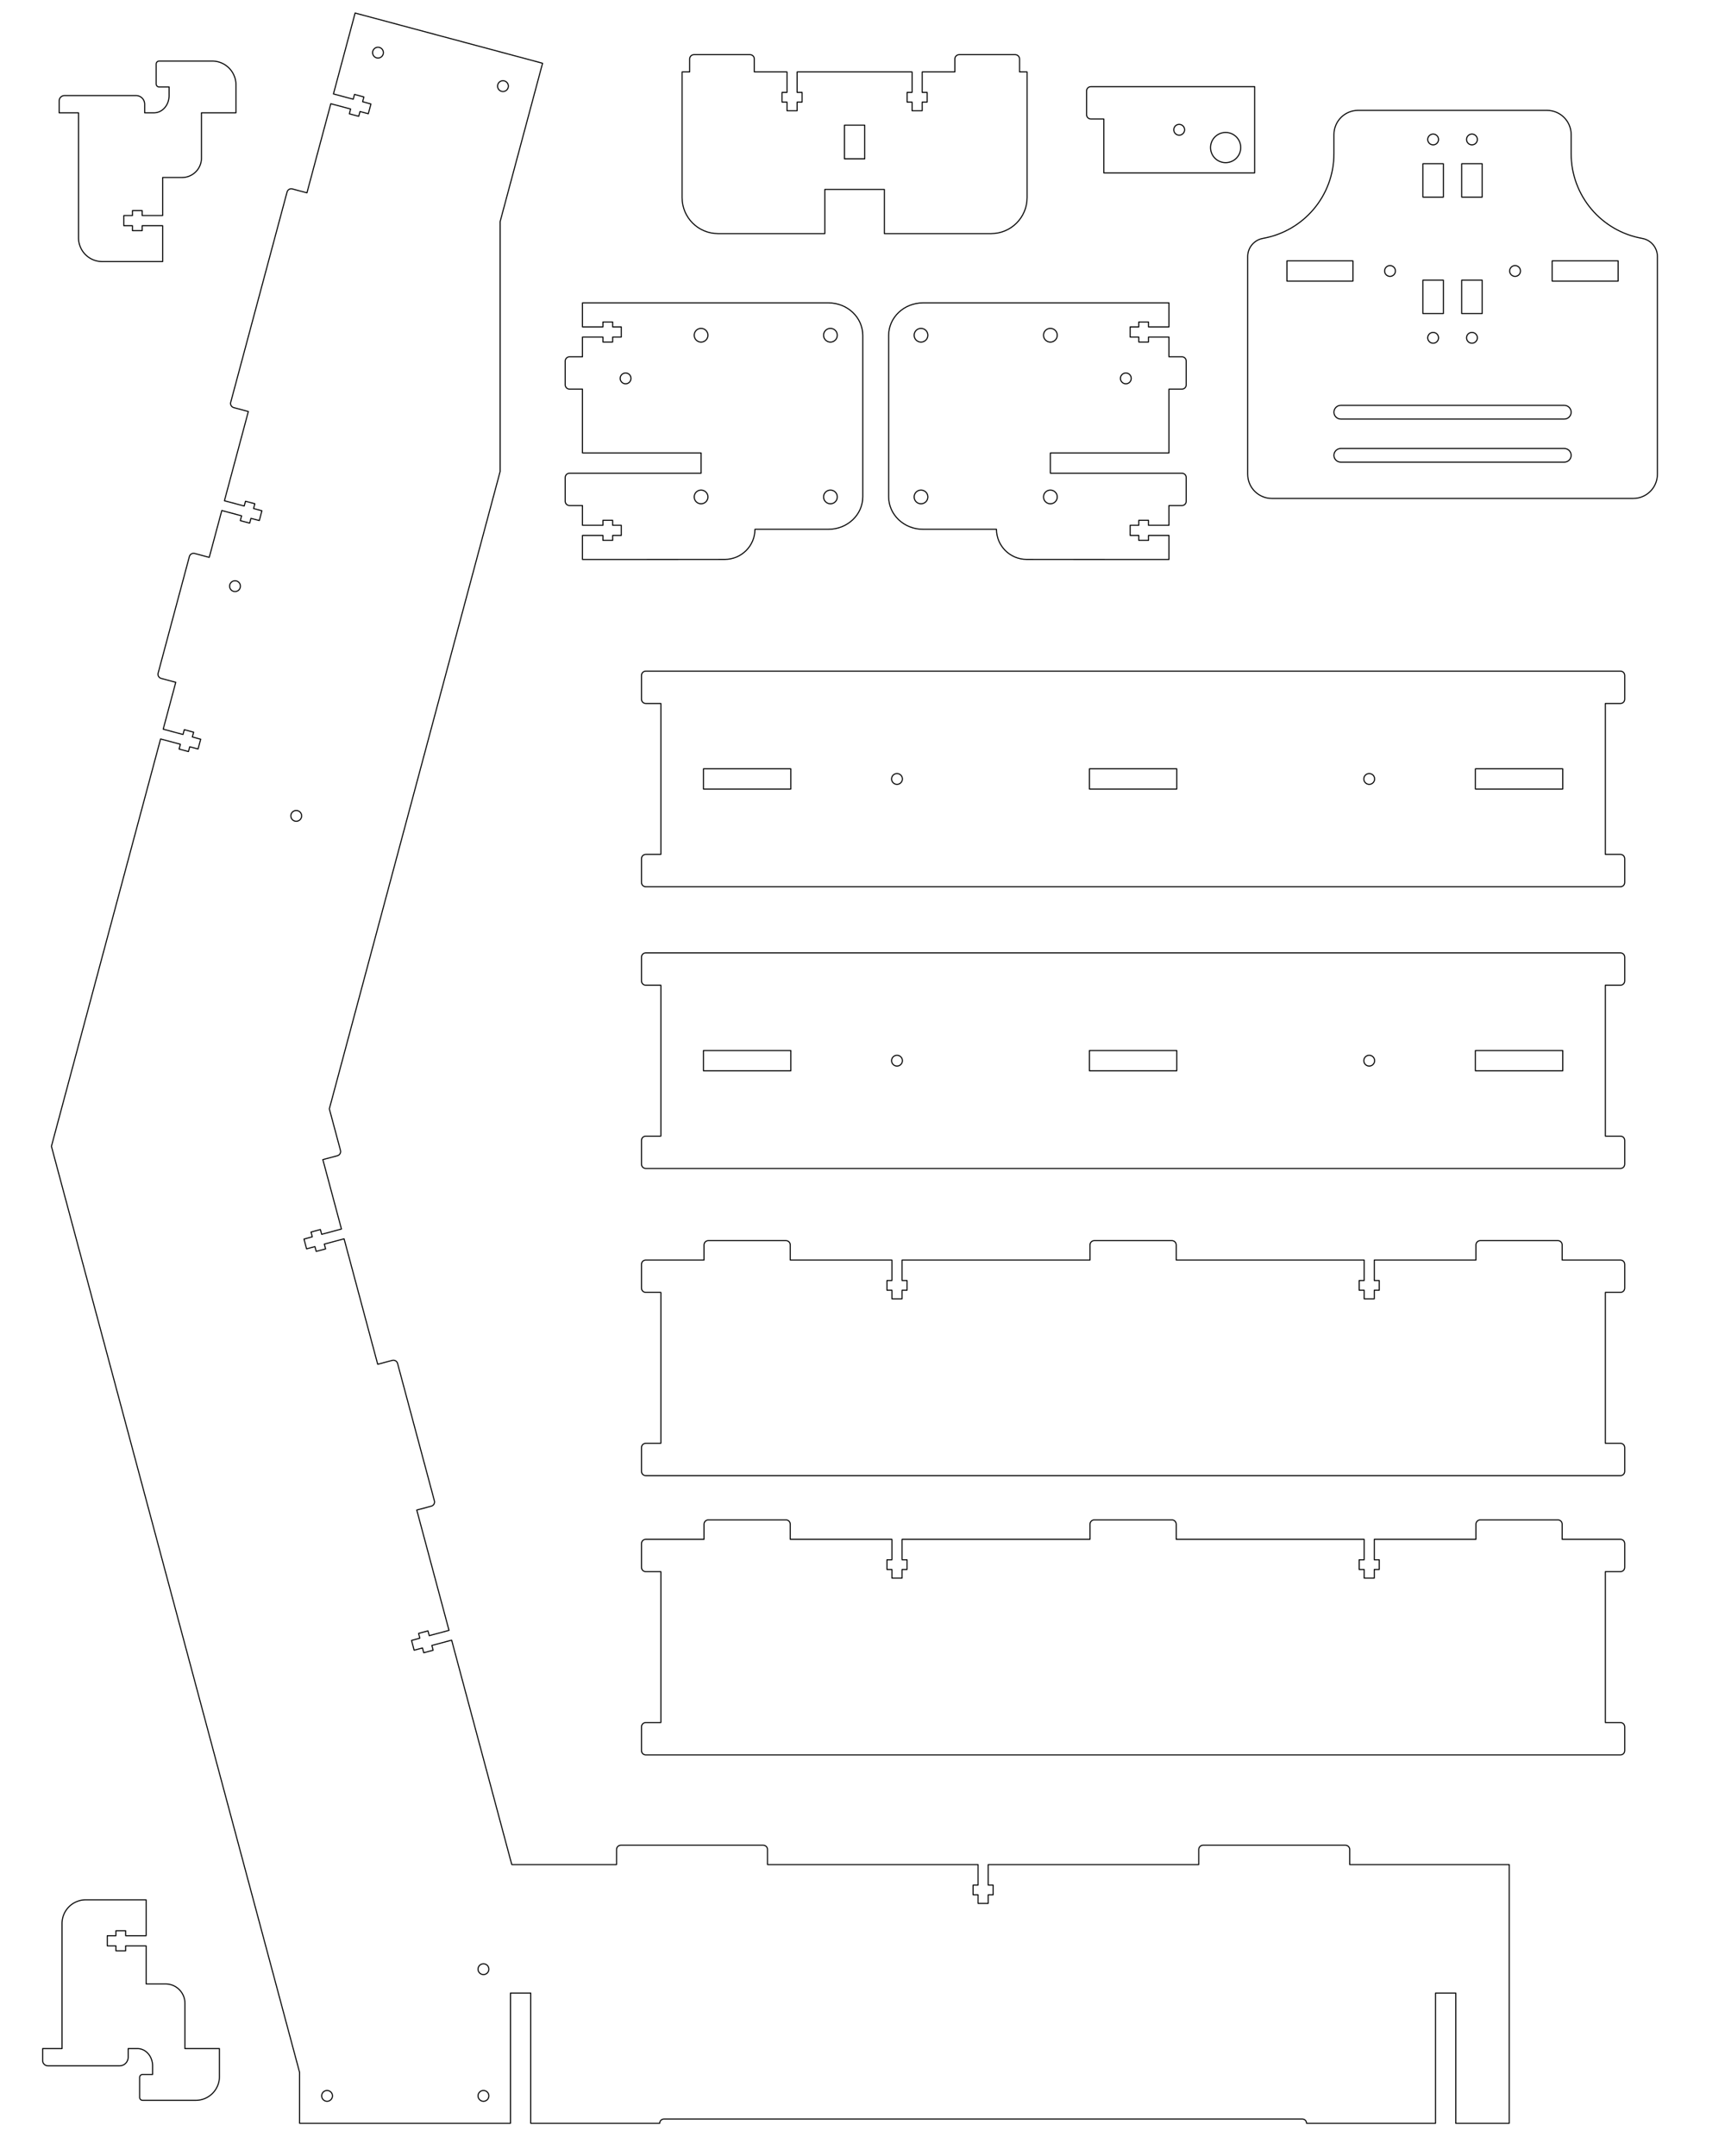 <?xml version="1.0" encoding="UTF-8" standalone="no"?>
<!-- Created with Inkscape (http://www.inkscape.org/) -->

<svg
   xmlns:dc="http://purl.org/dc/elements/1.1/"
   xmlns:cc="http://creativecommons.org/ns#"
   xmlns:rdf="http://www.w3.org/1999/02/22-rdf-syntax-ns#"
   xmlns:svg="http://www.w3.org/2000/svg"
   xmlns="http://www.w3.org/2000/svg"
   xmlns:sodipodi="http://sodipodi.sourceforge.net/DTD/sodipodi-0.dtd"
   xmlns:inkscape="http://www.inkscape.org/namespaces/inkscape"
   width="800mm"
   height="1000mm"
   viewBox="0 0 2834.646 3543.307"
   id="svg10284"
   version="1.1"
   inkscape:version="0.91 r13725"
   sodipodi:docname="B-mdf-9mm-100x80cm.svg">
  <defs
     id="defs10286" />
  <sodipodi:namedview
     id="base"
     pagecolor="#ffffff"
     bordercolor="#666666"
     borderopacity="1.0"
     inkscape:pageopacity="0.0"
     inkscape:pageshadow="2"
     inkscape:zoom="0.10821754"
     inkscape:cx="-372.67341"
     inkscape:cy="1772.2649"
     inkscape:document-units="mm"
     inkscape:current-layer="layer1"
     showgrid="false"
     inkscape:window-width="1280"
     inkscape:window-height="965"
     inkscape:window-x="0"
     inkscape:window-y="0"
     inkscape:window-maximized="1" />
  <g
     inkscape:label="Capa 1"
     inkscape:groupmode="layer"
     id="layer1"
     transform="translate(0,2490.945)">
    <path
       style="display:inline;opacity:1;fill:none;fill-opacity:1;stroke:#000000;stroke-width:1.772;stroke-linecap:round;stroke-linejoin:round;stroke-miterlimit:4;stroke-dasharray:none;stroke-dashoffset:0;stroke-opacity:1"
       d="m 348.747,-2390.561 c 21.526,0 38.977,17.45 38.977,38.977 l 0,46.062 -56.693,0 0,31.891 0,42.52 a 31.89,31.89 0 0 1 -31.889,31.89 l -31.891,0 0,62.539 -33.66,0 0,-8.15 -15.945,0 0,8.15 -14.174,0 0,16.652 14.174,0 0,8.152 15.945,0 0,-8.152 33.66,0 0,58.996 -99.213,0 a 38.976,38.976 0 0 1 -38.977,-38.977 l 0,-99.211 0,-74.41 0,-31.891 -31.889,0 0,-19.488 c 5e-4,-4.892 3.966,-8.857 8.857,-8.857 l 117.547,0 c 7.828,0 14.172,6.346 14.172,14.174 l 0,14.172 15.33,0 c 6.578,0 12.884,-2.988 17.535,-8.305 4.652,-5.315 7.266,-12.524 7.268,-20.041 l 0,-14.174 -16.389,0 c -2.699,0 -4.871,-2.172 -4.871,-4.871 l 0,-32.777 c 0,-2.699 2.172,-4.871 4.871,-4.871 l 87.254,0 z"
       id="path14807-6-7-2"
       inkscape:connector-curvature="0" />
    <path
       style="display:inline;opacity:1;fill:none;fill-opacity:1;stroke:#000000;stroke-width:1.772;stroke-linecap:round;stroke-linejoin:round;stroke-miterlimit:4;stroke-dasharray:none;stroke-dashoffset:0;stroke-opacity:1"
       d="m 321.607,960.888 c 21.526,0 38.977,-17.45 38.977,-38.977 l 0,-46.062 -56.693,0 0,-31.891 0,-42.52 a 31.89,31.89 0 0 0 -31.889,-31.891 l -31.891,0 0,-62.539 -33.66,0 0,8.15 -15.945,0 0,-8.15 -14.174,0 0,-16.652 14.174,0 0,-8.152 15.945,0 0,8.152 33.66,0 0,-58.996 -99.213,0 a 38.976,38.976 0 0 0 -38.977,38.977 l 0,99.211 0,74.41 0,31.891 -31.889,0 0,19.488 c 5e-4,4.892 3.966,8.857 8.857,8.857 l 117.547,0 c 7.828,0 14.172,-6.346 14.172,-14.174 l 0,-14.172 15.33,0 c 6.578,0 12.884,2.988 17.535,8.305 4.652,5.315 7.266,12.524 7.268,20.041 l 0,14.174 -16.389,0 c -2.699,0 -4.871,2.172 -4.871,4.871 l 0,32.777 c 0,2.699 2.172,4.871 4.871,4.871 l 87.254,0 z"
       id="path14807-6-8-1"
       inkscape:connector-curvature="0" />
    <path
       style="color:#000000;clip-rule:nonzero;display:inline;overflow:visible;visibility:visible;opacity:1;isolation:auto;mix-blend-mode:normal;color-interpolation:sRGB;color-interpolation-filters:linearRGB;solid-color:#000000;solid-opacity:1;fill:none;fill-opacity:1;fill-rule:nonzero;stroke:#000000;stroke-width:1.772;stroke-linecap:round;stroke-linejoin:round;stroke-miterlimit:4;stroke-dasharray:none;stroke-dashoffset:0;stroke-opacity:1;color-rendering:auto;image-rendering:auto;shape-rendering:auto;text-rendering:auto;enable-background:accumulate"
       d="m 1163.968,6.969 c -3.926,0 -7.086,3.16 -7.086,7.086 l 0,24.805 -38.977,0 -31.889,0 -24.805,0 c -3.926,0 -7.086,3.16 -7.086,7.086 l 0,38.977 c 0,3.926 3.16,7.086 7.086,7.086 l 24.805,0 0,248.031 -24.805,0 c -3.926,0 -7.086,3.162 -7.086,7.088 l 0,38.977 c 0,3.926 3.16,7.086 7.086,7.086 l 24.805,0 31.889,0 1488.189,0 31.889,0 24.805,0 c 3.926,0 7.086,-3.16 7.086,-7.086 l 0,-38.977 c 0,-3.926 -3.16,-7.088 -7.086,-7.088 l -24.805,0 0,-248.031 24.805,0 c 3.926,0 7.086,-3.16 7.086,-7.086 l 0,-38.977 c 0,-3.926 -3.16,-7.086 -7.086,-7.086 l -24.805,0 -31.889,0 -38.976,0 0,-24.805 c 0,-3.926 -3.16,-7.086 -7.086,-7.086 l -127.56,0 c -3.926,0 -7.086,3.16 -7.086,7.086 l 0,24.805 -167.068,0 0,33.66 8.152,0 0,15.945 -8.152,0 0,14.174 -16.651,0 0,-14.174 -8.152,0 0,-15.945 8.152,0 0,-33.66 -308.801,0 0,-24.805 c 0,-3.926 -3.16,-7.086 -7.086,-7.086 l -127.561,0 c -3.926,0 -7.086,3.16 -7.086,7.086 l 0,24.805 -308.801,0 0,33.66 8.152,0 0,15.945 -8.152,0 0,14.174 -16.65,0 0,-14.174 -8.152,0 0,-15.945 8.152,0 0,-33.66 -167.068,0 0,-24.805 c 0,-3.926 -3.16,-7.086 -7.086,-7.086 l -127.561,0 z"
       id="rect10218-5-9-5"
       inkscape:connector-curvature="0" />
    <g
       transform="translate(-189.575,-7361.962)"
       style="display:inline;fill:none;stroke:#000000;stroke-width:1.772;stroke-linecap:round;stroke-linejoin:round;stroke-miterlimit:4;stroke-dasharray:none;stroke-opacity:1"
       id="g8183-0-8">
      <path
         id="rect7548-6-8-7"
         d="m 1250.787,5974.016 c -3.926,0 -7.086,3.162 -7.086,7.088 l 0,38.977 c 0,3.926 3.16,7.086 7.086,7.086 l 24.805,0 0,248.031 -24.805,0 c -3.926,0 -7.086,3.16 -7.086,7.086 l 0,38.977 c 0,3.926 3.16,7.088 7.086,7.088 l 24.805,0 31.889,0 1488.189,0 31.889,0 24.805,0 c 3.926,0 7.086,-3.162 7.086,-7.088 l 0,-38.977 c 0,-3.926 -3.16,-7.086 -7.086,-7.086 l -24.805,0 0,-248.031 24.805,0 c 3.926,0 7.086,-3.16 7.086,-7.086 l 0,-38.977 c 0,-3.926 -3.16,-7.088 -7.086,-7.088 l -24.805,0 -31.889,0 -1488.189,0 -31.889,0 -24.805,0 z"
         style="color:#000000;clip-rule:nonzero;display:inline;overflow:visible;visibility:visible;opacity:1;isolation:auto;mix-blend-mode:normal;color-interpolation:sRGB;color-interpolation-filters:linearRGB;solid-color:#000000;solid-opacity:1;fill:none;fill-opacity:1;fill-rule:nonzero;stroke:#000000;stroke-width:1.772;stroke-linecap:round;stroke-linejoin:round;stroke-miterlimit:4;stroke-dasharray:none;stroke-dashoffset:0;stroke-opacity:1;color-rendering:auto;image-rendering:auto;shape-rendering:auto;text-rendering:auto;enable-background:accumulate"
         inkscape:connector-curvature="0" />
      <path
         id="rect7558-2-8-0"
         d="m 1345.571,6134.528 143.504,0 0,33.307 -143.504,0 z"
         style="display:inline;opacity:1;fill:none;fill-opacity:1;stroke:#000000;stroke-width:1.772;stroke-linecap:round;stroke-linejoin:round;stroke-miterlimit:4;stroke-dasharray:none;stroke-opacity:1"
         inkscape:connector-curvature="0" />
      <path
         id="rect7560-2-5-4"
         d="m 2614.075,6134.528 143.504,0 0,33.307 -143.504,0 z"
         style="display:inline;opacity:1;fill:none;fill-opacity:1;stroke:#000000;stroke-width:1.772;stroke-linecap:round;stroke-linejoin:round;stroke-miterlimit:4;stroke-dasharray:none;stroke-opacity:1"
         inkscape:connector-curvature="0" />
      <path
         id="rect7562-0-0-8"
         d="m 1979.823,6134.528 143.504,0 0,33.307 -143.504,0 z"
         style="display:inline;opacity:1;fill:none;fill-opacity:1;stroke:#000000;stroke-width:1.772;stroke-linecap:round;stroke-linejoin:round;stroke-miterlimit:4;stroke-dasharray:none;stroke-opacity:1"
         inkscape:connector-curvature="0" />
      <path
         id="circle7564-5-9-0"
         d="m 1672.441,6151.181 a 8.858,8.858 0 0 1 -8.858,8.858 8.858,8.858 0 0 1 -8.858,-8.858 8.858,8.858 0 0 1 8.858,-8.858 8.858,8.858 0 0 1 8.858,8.858 z"
         style="display:inline;opacity:1;fill:none;fill-opacity:1;stroke:#000000;stroke-width:1.772;stroke-linecap:round;stroke-linejoin:round;stroke-miterlimit:4;stroke-dasharray:none;stroke-opacity:1"
         inkscape:connector-curvature="0" />
      <path
         id="circle7566-5-6-4"
         d="m 2448.426,6151.181 a 8.858,8.858 0 0 1 -8.858,8.858 8.858,8.858 0 0 1 -8.858,-8.858 8.858,8.858 0 0 1 8.858,-8.858 8.858,8.858 0 0 1 8.858,8.858 z"
         style="display:inline;opacity:1;fill:none;fill-opacity:1;stroke:#000000;stroke-width:1.772;stroke-linecap:round;stroke-linejoin:round;stroke-miterlimit:4;stroke-dasharray:none;stroke-opacity:1"
         inkscape:connector-curvature="0" />
    </g>
    <g
       id="g9795-2"
       style="display:inline;fill:none;stroke:#000000;stroke-width:1.772;stroke-linecap:round;stroke-linejoin:round;stroke-miterlimit:4;stroke-dasharray:none;stroke-opacity:1"
       transform="translate(-189.575,-6898.953)">
      <path
         inkscape:connector-curvature="0"
         style="color:#000000;clip-rule:nonzero;display:inline;overflow:visible;visibility:visible;opacity:1;isolation:auto;mix-blend-mode:normal;color-interpolation:sRGB;color-interpolation-filters:linearRGB;solid-color:#000000;solid-opacity:1;fill:none;fill-opacity:1;fill-rule:nonzero;stroke:#000000;stroke-width:1.772;stroke-linecap:round;stroke-linejoin:round;stroke-miterlimit:4;stroke-dasharray:none;stroke-dashoffset:0;stroke-opacity:1;color-rendering:auto;image-rendering:auto;shape-rendering:auto;text-rendering:auto;enable-background:accumulate"
         d="m 1250.787,5974.016 c -3.926,0 -7.086,3.162 -7.086,7.088 l 0,38.977 c 0,3.926 3.16,7.086 7.086,7.086 l 24.805,0 0,248.031 -24.805,0 c -3.926,0 -7.086,3.16 -7.086,7.086 l 0,38.977 c 0,3.926 3.16,7.088 7.086,7.088 l 24.805,0 31.889,0 1488.189,0 31.889,0 24.805,0 c 3.926,0 7.086,-3.162 7.086,-7.088 l 0,-38.977 c 0,-3.926 -3.16,-7.086 -7.086,-7.086 l -24.805,0 0,-248.031 24.805,0 c 3.926,0 7.086,-3.16 7.086,-7.086 l 0,-38.977 c 0,-3.926 -3.16,-7.088 -7.086,-7.088 l -24.805,0 -31.889,0 -1488.189,0 -31.889,0 -24.805,0 z"
         id="path9797-9" />
      <path
         inkscape:connector-curvature="0"
         style="display:inline;opacity:1;fill:none;fill-opacity:1;stroke:#000000;stroke-width:1.772;stroke-linecap:round;stroke-linejoin:round;stroke-miterlimit:4;stroke-dasharray:none;stroke-opacity:1"
         d="m 1345.571,6134.528 143.504,0 0,33.307 -143.504,0 z"
         id="path9799-6" />
      <path
         inkscape:connector-curvature="0"
         style="display:inline;opacity:1;fill:none;fill-opacity:1;stroke:#000000;stroke-width:1.772;stroke-linecap:round;stroke-linejoin:round;stroke-miterlimit:4;stroke-dasharray:none;stroke-opacity:1"
         d="m 2614.075,6134.528 143.504,0 0,33.307 -143.504,0 z"
         id="path9801-1" />
      <path
         inkscape:connector-curvature="0"
         style="display:inline;opacity:1;fill:none;fill-opacity:1;stroke:#000000;stroke-width:1.772;stroke-linecap:round;stroke-linejoin:round;stroke-miterlimit:4;stroke-dasharray:none;stroke-opacity:1"
         d="m 1979.823,6134.528 143.504,0 0,33.307 -143.504,0 z"
         id="path9803-0" />
      <path
         inkscape:connector-curvature="0"
         style="display:inline;opacity:1;fill:none;fill-opacity:1;stroke:#000000;stroke-width:1.772;stroke-linecap:round;stroke-linejoin:round;stroke-miterlimit:4;stroke-dasharray:none;stroke-opacity:1"
         d="m 1672.441,6151.181 a 8.858,8.858 0 0 1 -8.858,8.858 8.858,8.858 0 0 1 -8.858,-8.858 8.858,8.858 0 0 1 8.858,-8.858 8.858,8.858 0 0 1 8.858,8.858 z"
         id="path9805-4" />
      <path
         inkscape:connector-curvature="0"
         style="display:inline;opacity:1;fill:none;fill-opacity:1;stroke:#000000;stroke-width:1.772;stroke-linecap:round;stroke-linejoin:round;stroke-miterlimit:4;stroke-dasharray:none;stroke-opacity:1"
         d="m 2448.426,6151.181 a 8.858,8.858 0 0 1 -8.858,8.858 8.858,8.858 0 0 1 -8.858,-8.858 8.858,8.858 0 0 1 8.858,-8.858 8.858,8.858 0 0 1 8.858,8.858 z"
         id="path9807-2" />
    </g>
    <path
       inkscape:connector-curvature="0"
       id="path9809-2"
       d="m 1163.968,-452.002 c -3.926,0 -7.086,3.16 -7.086,7.086 l 0,24.805 -38.977,0 -31.889,0 -24.805,0 c -3.926,0 -7.086,3.16 -7.086,7.086 l 0,38.977 c 0,3.926 3.16,7.086 7.086,7.086 l 24.805,0 0,248.031 -24.805,0 c -3.926,0 -7.086,3.162 -7.086,7.088 l 0,38.977 c 0,3.926 3.16,7.086 7.086,7.086 l 24.805,0 31.889,0 1488.189,0 31.889,0 24.805,0 c 3.926,0 7.086,-3.16 7.086,-7.086 l 0,-38.977 c 0,-3.926 -3.16,-7.088 -7.086,-7.088 l -24.805,0 0,-248.031 24.805,0 c 3.926,0 7.086,-3.16 7.086,-7.086 l 0,-38.977 c 0,-3.926 -3.16,-7.086 -7.086,-7.086 l -24.805,0 -31.889,0 -38.976,0 0,-24.805 c 0,-3.926 -3.16,-7.086 -7.086,-7.086 l -127.561,0 c -3.926,0 -7.086,3.16 -7.086,7.086 l 0,24.805 -167.068,0 0,33.66 8.152,0 0,15.945 -8.152,0 0,14.174 -16.651,0 0,-14.174 -8.152,0 0,-15.945 8.152,0 0,-33.66 -308.801,0 0,-24.805 c 0,-3.926 -3.16,-7.086 -7.086,-7.086 l -127.561,0 c -3.926,0 -7.086,3.16 -7.086,7.086 l 0,24.805 -308.801,0 0,33.66 8.152,0 0,15.945 -8.152,0 0,14.174 -16.65,0 0,-14.174 -8.152,0 0,-15.945 8.152,0 0,-33.66 -167.068,0 0,-24.805 c 0,-3.926 -3.16,-7.086 -7.086,-7.086 l -127.56,0 z"
       style="color:#000000;clip-rule:nonzero;display:inline;overflow:visible;visibility:visible;opacity:1;isolation:auto;mix-blend-mode:normal;color-interpolation:sRGB;color-interpolation-filters:linearRGB;solid-color:#000000;solid-opacity:1;fill:none;fill-opacity:1;fill-rule:nonzero;stroke:#000000;stroke-width:1.772;stroke-linecap:round;stroke-linejoin:round;stroke-miterlimit:4;stroke-dasharray:none;stroke-dashoffset:0;stroke-opacity:1;color-rendering:auto;image-rendering:auto;shape-rendering:auto;text-rendering:auto;enable-background:accumulate" />
    <g
       transform="translate(-4625.283,-3656.034)"
       style="display:inline;fill:none;stroke:#000000;stroke-width:1.772;stroke-linecap:round;stroke-linejoin:round;stroke-miterlimit:4;stroke-dasharray:none;stroke-opacity:1"
       id="g8482-1-2">
      <path
         sodipodi:nodetypes="cscscccccsccscccccscscc"
         inkscape:connector-curvature="0"
         d="m 7167.281,1346.457 c 22.053,0 39.807,17.754 39.807,39.807 l 0,20.768 0,10.291 c 0,70.044 50.303,127.904 116.901,139.58 0.039,0.01 0.057,0.043 0.096,0.043 14.33,2.674 24.734,15.175 24.734,29.752 4e-4,0.089 4e-4,0.18 0,0.269 l 0,0 0,357.478 c 0,22.054 -17.753,39.807 -39.806,39.807 l -593.615,0 c -22.053,0 -39.806,-17.753 -39.806,-39.807 l 0,-357.478 0,0 c -4e-4,-0.089 -4e-4,-0.181 0,-0.269 0,-14.577 10.404,-27.078 24.734,-29.752 0.039,0 0.057,-0.035 0.096,-0.043 66.598,-11.676 116.901,-69.536 116.901,-139.58 l 0,-10.291 0,-20.768 c 0,-22.053 17.754,-39.807 39.807,-39.807 z"
         style="display:inline;opacity:1;fill:none;fill-opacity:1;stroke:#000000;stroke-width:1.772;stroke-linecap:round;stroke-linejoin:round;stroke-miterlimit:4;stroke-dasharray:none;stroke-dashoffset:0;stroke-opacity:1"
         id="path45720-9-6-2-9-0-8" />
      <path
         id="rect9474-3-3-3"
         d="m 6828.573,1902.143 367.264,0 c 6.232,0 11.25,5.018 11.25,11.25 0,6.232 -5.018,11.25 -11.25,11.25 l -367.264,0 c -6.232,0 -11.25,-5.018 -11.25,-11.25 0,-6.232 5.018,-11.25 11.25,-11.25 z"
         style="color:#000000;clip-rule:nonzero;display:inline;overflow:visible;visibility:visible;opacity:1;isolation:auto;mix-blend-mode:normal;color-interpolation:sRGB;color-interpolation-filters:linearRGB;solid-color:#000000;solid-opacity:1;fill:none;fill-opacity:1;fill-rule:nonzero;stroke:#000000;stroke-width:1.772;stroke-linecap:round;stroke-linejoin:round;stroke-miterlimit:4;stroke-dasharray:none;stroke-dashoffset:0;stroke-opacity:1;color-rendering:auto;image-rendering:auto;shape-rendering:auto;text-rendering:auto;enable-background:accumulate"
         inkscape:connector-curvature="0" />
      <path
         id="rect9476-6-0-8"
         d="m 6828.573,1831.277 367.264,0 c 6.232,0 11.25,5.018 11.25,11.25 0,6.232 -5.018,11.25 -11.25,11.25 l -367.264,0 c -6.232,0 -11.25,-5.018 -11.25,-11.25 0,-6.232 5.018,-11.25 11.25,-11.25 z"
         style="color:#000000;clip-rule:nonzero;display:inline;overflow:visible;visibility:visible;opacity:1;isolation:auto;mix-blend-mode:normal;color-interpolation:sRGB;color-interpolation-filters:linearRGB;solid-color:#000000;solid-opacity:1;fill:none;fill-opacity:1;fill-rule:nonzero;stroke:#000000;stroke-width:1.772;stroke-linecap:round;stroke-linejoin:round;stroke-miterlimit:4;stroke-dasharray:none;stroke-dashoffset:0;stroke-opacity:1;color-rendering:auto;image-rendering:auto;shape-rendering:auto;text-rendering:auto;enable-background:accumulate"
         inkscape:connector-curvature="0" />
      <path
         inkscape:connector-curvature="0"
         id="circle45706-6-8-9-0-4-0"
         d="m 7114.961,1601.579 a 8.858,8.858 0 0 0 -8.858,8.858 8.858,8.858 0 0 0 8.858,8.858 8.858,8.858 0 0 0 8.858,-8.858 8.858,8.858 0 0 0 -8.858,-8.858 z"
         style="display:inline;opacity:1;fill:none;fill-opacity:1;stroke:#000000;stroke-width:1.772;stroke-linecap:round;stroke-linejoin:round;stroke-miterlimit:4;stroke-dasharray:none;stroke-dashoffset:0;stroke-opacity:1" />
      <path
         inkscape:connector-curvature="0"
         id="circle45708-5-5-1-5-4-4"
         d="m 6909.449,1601.579 a 8.858,8.858 0 0 0 -8.858,8.858 8.858,8.858 0 0 0 8.858,8.858 8.858,8.858 0 0 0 8.858,-8.858 8.858,8.858 0 0 0 -8.858,-8.858 z"
         style="display:inline;opacity:1;fill:none;fill-opacity:1;stroke:#000000;stroke-width:1.772;stroke-linecap:round;stroke-linejoin:round;stroke-miterlimit:4;stroke-dasharray:none;stroke-dashoffset:0;stroke-opacity:1" />
      <path
         id="rect45698-7-4-0-0-4-0"
         d="m 6963.485,1489.077 33.661,0 0,-54.922 -33.661,0 z"
         style="display:inline;opacity:1;fill:none;fill-opacity:1;stroke:#000000;stroke-width:1.772;stroke-linecap:round;stroke-linejoin:round;stroke-miterlimit:4;stroke-dasharray:none;stroke-dashoffset:0;stroke-opacity:1"
         inkscape:connector-curvature="0" />
      <path
         id="rect45700-6-8-6-2-4-9"
         d="m 7027.264,1489.077 33.661,0 0,-54.922 -33.661,0 z"
         style="display:inline;opacity:1;fill:none;fill-opacity:1;stroke:#000000;stroke-width:1.772;stroke-linecap:round;stroke-linejoin:round;stroke-miterlimit:4;stroke-dasharray:none;stroke-dashoffset:0;stroke-opacity:1"
         inkscape:connector-curvature="0" />
      <path
         id="rect45718-5-4-7-9-7-1"
         d="m 7284.333,1627.091 0,-33.307 -108.425,0 0,33.307 z"
         style="display:inline;opacity:1;fill:none;fill-opacity:1;stroke:#000000;stroke-width:1.772;stroke-linecap:round;stroke-linejoin:round;stroke-miterlimit:4;stroke-dasharray:none;stroke-dashoffset:0;stroke-opacity:1"
         inkscape:connector-curvature="0" />
      <path
         id="rect45748-0-4-9-4-6-9"
         d="m 6848.502,1627.091 0,-33.307 -108.425,0 0,33.307 z"
         style="display:inline;opacity:1;fill:none;fill-opacity:1;stroke:#000000;stroke-width:1.772;stroke-linecap:round;stroke-linejoin:round;stroke-miterlimit:4;stroke-dasharray:none;stroke-dashoffset:0;stroke-opacity:1"
         inkscape:connector-curvature="0" />
      <path
         inkscape:connector-curvature="0"
         style="display:inline;opacity:1;fill:none;fill-opacity:1;stroke:#000000;stroke-width:1.772;stroke-linecap:round;stroke-linejoin:round;stroke-miterlimit:4;stroke-dasharray:none;stroke-dashoffset:0;stroke-opacity:1"
         d="m 6963.485,1680.414 33.661,0 0,-54.922 -33.661,0 z"
         id="path9470-3-3-6" />
      <path
         inkscape:connector-curvature="0"
         style="display:inline;opacity:1;fill:none;fill-opacity:1;stroke:#000000;stroke-width:1.772;stroke-linecap:round;stroke-linejoin:round;stroke-miterlimit:4;stroke-dasharray:none;stroke-dashoffset:0;stroke-opacity:1"
         d="m 7027.264,1680.414 33.661,0 0,-54.922 -33.661,0 z"
         id="path9472-5-1-2" />
      <path
         style="display:inline;opacity:1;fill:none;fill-opacity:1;stroke:#000000;stroke-width:1.772;stroke-linecap:round;stroke-linejoin:round;stroke-miterlimit:4;stroke-dasharray:none;stroke-dashoffset:0;stroke-opacity:1"
         d="m 6980.315,1385.435 a 8.858,8.858 0 0 0 -8.858,8.858 8.858,8.858 0 0 0 8.858,8.858 8.858,8.858 0 0 0 8.858,-8.858 8.858,8.858 0 0 0 -8.858,-8.858 z"
         id="circle45708-5-5-1-9-1-7-5"
         inkscape:connector-curvature="0" />
      <path
         inkscape:connector-curvature="0"
         id="path11003-7-5-4"
         d="m 7044.095,1385.435 a 8.858,8.858 0 0 0 -8.858,8.858 8.858,8.858 0 0 0 8.858,8.858 8.858,8.858 0 0 0 8.858,-8.858 8.858,8.858 0 0 0 -8.858,-8.858 z"
         style="display:inline;opacity:1;fill:none;fill-opacity:1;stroke:#000000;stroke-width:1.772;stroke-linecap:round;stroke-linejoin:round;stroke-miterlimit:4;stroke-dasharray:none;stroke-dashoffset:0;stroke-opacity:1" />
      <path
         inkscape:connector-curvature="0"
         id="path7995-4-9-4"
         d="m 6980.315,1711.415 a 8.858,8.858 0 0 0 -8.858,8.858 8.858,8.858 0 0 0 8.858,8.858 8.858,8.858 0 0 0 8.858,-8.858 8.858,8.858 0 0 0 -8.858,-8.858 z"
         style="display:inline;opacity:1;fill:none;fill-opacity:1;stroke:#000000;stroke-width:1.772;stroke-linecap:round;stroke-linejoin:round;stroke-miterlimit:4;stroke-dasharray:none;stroke-dashoffset:0;stroke-opacity:1" />
      <path
         style="display:inline;opacity:1;fill:none;fill-opacity:1;stroke:#000000;stroke-width:1.772;stroke-linecap:round;stroke-linejoin:round;stroke-miterlimit:4;stroke-dasharray:none;stroke-dashoffset:0;stroke-opacity:1"
         d="m 7044.095,1711.415 a 8.858,8.858 0 0 0 -8.858,8.858 8.858,8.858 0 0 0 8.858,8.858 8.858,8.858 0 0 0 8.858,-8.858 8.858,8.858 0 0 0 -8.858,-8.858 z"
         id="path7997-3-6-9"
         inkscape:connector-curvature="0" />
    </g>
    <g
       transform="matrix(0,-1,-1,0,8792.132,-494.787)"
       style="display:inline;fill:none;stroke:#000000;stroke-width:1.772;stroke-linecap:round;stroke-linejoin:round;stroke-miterlimit:4;stroke-dasharray:none;stroke-opacity:1"
       id="g8616-2-9">
      <path
         inkscape:connector-curvature="0"
         id="rect9947-1-1-4"
         d="m 1671.461,7104.33 c -32.826,0 -59.254,26.428 -59.254,59.254 l 0,175.314 72.637,0 0,97.795 -72.637,0 0,175.314 c 0,32.826 26.428,59.252 59.254,59.252 l 206.492,0 0,-12.399 21.26,0 c 3.926,0 7.086,-3.162 7.086,-7.088 l 0,-92.125 c 0,-3.926 -3.16,-7.086 -7.086,-7.086 l -21.26,0 0,-53.685 -33.662,0 0,8.152 -15.943,0 0,-8.152 -14.174,0 0,-16.652 14.174,0 0,-8.15 15.943,0 0,8.15 33.662,0 0,-188.859 -33.662,0 0,8.152 -15.943,0 0,-8.152 -14.174,0 0,-16.65 14.174,0 0,-8.152 15.943,0 0,8.152 33.662,0 0,-53.685 21.26,0 c 3.926,0 7.086,-3.162 7.086,-7.088 l 0,-92.125 c 0,-3.926 -3.16,-7.086 -7.086,-7.086 l -21.26,0 0,-12.4 -206.492,0 z"
         style="color:#000000;clip-rule:nonzero;display:inline;overflow:visible;visibility:visible;opacity:1;isolation:auto;mix-blend-mode:normal;color-interpolation:sRGB;color-interpolation-filters:linearRGB;solid-color:#000000;solid-opacity:1;fill:none;fill-opacity:1;fill-rule:nonzero;stroke:#000000;stroke-width:1.772;stroke-linecap:round;stroke-linejoin:round;stroke-miterlimit:4;stroke-dasharray:none;stroke-dashoffset:0;stroke-opacity:1;color-rendering:auto;image-rendering:auto;shape-rendering:auto;text-rendering:auto;enable-background:accumulate" />
      <path
         id="rect8110-6-7-3"
         d="m 1735.158,7371.142 55.276,0 0,33.307 -55.276,0 z"
         style="color:#000000;clip-rule:nonzero;display:inline;overflow:visible;visibility:visible;opacity:1;isolation:auto;mix-blend-mode:normal;color-interpolation:sRGB;color-interpolation-filters:linearRGB;solid-color:#000000;solid-opacity:1;fill:none;fill-opacity:1;fill-rule:nonzero;stroke:#000000;stroke-width:1.772;stroke-linecap:round;stroke-linejoin:round;stroke-miterlimit:4;stroke-dasharray:none;stroke-dashoffset:0;stroke-opacity:1;color-rendering:auto;image-rendering:auto;shape-rendering:auto;text-rendering:auto;enable-background:accumulate"
         inkscape:connector-curvature="0" />
    </g>
    <g
       style="display:inline;fill:none;stroke:#000000;stroke-width:1.772;stroke-linecap:round;stroke-linejoin:round;stroke-miterlimit:4;stroke-dasharray:none;stroke-opacity:1"
       id="g10129-5"
       transform="matrix(0,1,-1,0,1218.577,-10079.741)">
      <g
         id="g8385-8-1"
         style="display:inline;fill:none;stroke:#000000;stroke-width:1.772;stroke-linecap:round;stroke-linejoin:round;stroke-miterlimit:4;stroke-dasharray:none;stroke-opacity:1"
         transform="translate(5994.983,-2189.772)">
        <path
           inkscape:connector-curvature="0"
           style="color:#000000;clip-rule:nonzero;display:inline;overflow:visible;visibility:visible;opacity:1;isolation:auto;mix-blend-mode:normal;color-interpolation:sRGB;color-interpolation-filters:linearRGB;solid-color:#000000;solid-opacity:1;fill:none;fill-opacity:1;fill-rule:nonzero;stroke:#000000;stroke-width:1.772;stroke-linecap:round;stroke-linejoin:round;stroke-miterlimit:4;stroke-dasharray:none;stroke-dashoffset:0;stroke-opacity:1;color-rendering:auto;image-rendering:auto;shape-rendering:auto;text-rendering:auto;enable-background:accumulate"
           d="m 1736.221,1346.564 0,226.668 0,21.26 0,21.26 c 0,3.926 3.16,7.086 7.086,7.086 l 38.977,0 c 3.926,0 7.088,-3.16 7.088,-7.086 l 0,-21.26 88.582,0 0,-247.928 -141.732,0 z"
           id="rect10965-4-4-7" />
        <path
           inkscape:connector-curvature="0"
           style="display:inline;opacity:1;fill:none;fill-opacity:1;stroke:#000000;stroke-width:1.772;stroke-linecap:round;stroke-linejoin:round;stroke-miterlimit:4;stroke-dasharray:none;stroke-opacity:1"
           d="m 1861.123,1394.294 a 24.803,24.803 0 0 1 -24.803,24.803 24.803,24.803 0 0 1 -24.803,-24.803 24.803,24.803 0 0 1 24.803,-24.803 24.803,24.803 0 0 1 24.803,24.803 z"
           id="path8098-9-8-4" />
      </g>
      <path
         id="path9951-8-3"
         d="m 7810.928,-719.14 a 8.858,8.858 0 0 1 -8.858,8.858 8.858,8.858 0 0 1 -8.858,-8.858 8.858,8.858 0 0 1 8.858,-8.858 8.858,8.858 0 0 1 8.858,8.858 z"
         style="color:#000000;clip-rule:nonzero;display:inline;overflow:visible;visibility:visible;opacity:1;isolation:auto;mix-blend-mode:normal;color-interpolation:sRGB;color-interpolation-filters:linearRGB;solid-color:#000000;solid-opacity:1;fill:none;fill-opacity:1;fill-rule:nonzero;stroke:#000000;stroke-width:1.772;stroke-linecap:round;stroke-linejoin:round;stroke-miterlimit:4;stroke-dasharray:none;stroke-dashoffset:0;stroke-opacity:1;color-rendering:auto;image-rendering:auto;shape-rendering:auto;text-rendering:auto;enable-background:accumulate"
         inkscape:connector-curvature="0" />
    </g>
    <g
       transform="translate(-436.018,-3146.997)"
       style="display:inline;fill:none;stroke:#000000;stroke-width:1.772;stroke-linecap:round;stroke-linejoin:round;stroke-miterlimit:4;stroke-dasharray:none;stroke-opacity:1"
       id="g14522-3">
      <path
         inkscape:connector-curvature="0"
         id="rect6727-1-6-7"
         d="m 1019.576,677.484 -35.617,132.928 32.514,8.713 2.109,-7.875 15.402,4.127 -2.111,7.875 13.691,3.668 -4.309,16.084 -13.691,-3.67 -2.109,7.875 -15.402,-4.127 2.109,-7.873 -32.514,-8.713 -39.252,146.494 -23.959,-6.42 c -3.792,-1.016 -7.664,1.22 -8.68,5.012 l -92.623,345.68 c -1.016,3.792 1.218,7.664 5.01,8.68 l 23.959,6.418 -39.289,146.631 32.514,8.713 2.109,-7.875 15.4,4.127 -2.109,7.873 13.691,3.67 -4.311,16.084 -13.689,-3.67 -2.111,7.875 -15.4,-4.127 2.109,-7.875 -32.514,-8.711 -20.633,77.002 -23.957,-6.42 c -3.792,-1.015 -7.664,1.22 -8.68,5.012 l -51.357,191.664 c -1.016,3.792 1.22,7.662 5.012,8.678 l 23.959,6.42 -20.633,77.002 32.514,8.713 2.109,-7.875 15.402,4.127 -2.111,7.875 13.691,3.668 -4.309,16.084 -13.691,-3.668 -2.109,7.873 -15.402,-4.127 2.109,-7.873 -32.514,-8.713 -179.387,669.479 407.83,1522.041 0,83.635 22.41,0 324.125,0 0,-214.016 33.307,0 0,214.016 211.889,0 0,-0.103 c 0,-3.869 3.115,-6.984 6.984,-6.984 l 1049.025,0 c 3.869,0 6.982,3.115 6.982,6.984 l 0,0.103 211.891,0 0,-214.016 33.307,0 0,214.016 87.875,0 0,-425.197 -262.205,0 0,-24.805 c 0,-3.926 -3.16,-7.086 -7.086,-7.086 l -233.859,0 c -3.926,0 -7.086,3.16 -7.086,7.086 l 0,24.805 -346.006,0 0,33.66 8.152,0 0,15.945 -8.152,0 0,14.174 -16.65,0 0,-14.174 -8.152,0 0,-15.945 8.152,0 0,-33.66 -346.006,0 0,-24.805 c 0,-3.926 -3.16,-7.086 -7.086,-7.086 l -233.859,0 c -3.926,0 -7.086,3.16 -7.086,7.086 l 0,24.805 -172.19,0 -98.838,-368.867 -32.514,8.711 2.109,7.875 -15.402,4.127 -2.109,-7.875 -13.691,3.668 -4.309,-16.082 13.69,-3.67 -2.109,-7.873 15.402,-4.127 2.109,7.873 32.514,-8.711 -52.984,-197.74 23.959,-6.42 c 3.792,-1.016 6.026,-4.887 5.01,-8.68 L 1089.334,2896.793 c -1.016,-3.792 -4.888,-6.028 -8.68,-5.012 l -23.959,6.42 -55.252,-206.205 -32.514,8.713 2.109,7.875 -15.4,4.127 -2.111,-7.875 -13.691,3.668 -4.309,-16.084 13.691,-3.668 -2.111,-7.875 15.402,-4.125 2.109,7.873 32.516,-8.711 -30.566,-114.076 23.957,-6.42 c 3.792,-1.016 6.028,-4.888 5.012,-8.68 l -18.314,-68.35 280.652,-1047.412 0,-410.709 69.732,-260.246 -308.031,-82.537 z"
         style="color:#000000;clip-rule:nonzero;display:inline;overflow:visible;visibility:visible;opacity:1;isolation:auto;mix-blend-mode:normal;color-interpolation:sRGB;color-interpolation-filters:linearRGB;solid-color:#000000;solid-opacity:1;fill:none;fill-opacity:1;fill-rule:nonzero;stroke:#000000;stroke-width:1.772;stroke-linecap:round;stroke-linejoin:round;stroke-miterlimit:4;stroke-dasharray:none;stroke-dashoffset:0;stroke-opacity:1;color-rendering:auto;image-rendering:auto;shape-rendering:auto;text-rendering:auto;enable-background:accumulate" />
      <path
         inkscape:connector-curvature="0"
         id="path5785-6-2-8"
         d="m 1271.371,797.603 a 8.858,8.858 0 0 1 -8.858,8.858 8.858,8.858 0 0 1 -8.858,-8.858 8.858,8.858 0 0 1 8.858,-8.858 8.858,8.858 0 0 1 8.858,8.858 z"
         style="color:#000000;clip-rule:nonzero;display:inline;overflow:visible;visibility:visible;opacity:1;isolation:auto;mix-blend-mode:normal;color-interpolation:sRGB;color-interpolation-filters:linearRGB;solid-color:#000000;solid-opacity:1;fill:none;fill-opacity:1;fill-rule:nonzero;stroke:#000000;stroke-width:1.772;stroke-linecap:round;stroke-linejoin:round;stroke-miterlimit:4;stroke-dasharray:none;stroke-dashoffset:0;stroke-opacity:1;color-rendering:auto;image-rendering:auto;shape-rendering:auto;text-rendering:auto;enable-background:accumulate" />
      <path
         inkscape:connector-curvature="0"
         id="circle5789-3-0-8"
         d="m 1066.017,742.579 a 8.858,8.858 0 0 1 -8.858,8.858 8.858,8.858 0 0 1 -8.858,-8.858 8.858,8.858 0 0 1 8.858,-8.858 8.858,8.858 0 0 1 8.858,8.858 z"
         style="color:#000000;clip-rule:nonzero;display:inline;overflow:visible;visibility:visible;opacity:1;isolation:auto;mix-blend-mode:normal;color-interpolation:sRGB;color-interpolation-filters:linearRGB;solid-color:#000000;solid-opacity:1;fill:none;fill-opacity:1;fill-rule:nonzero;stroke:#000000;stroke-width:1.772;stroke-linecap:round;stroke-linejoin:round;stroke-miterlimit:4;stroke-dasharray:none;stroke-dashoffset:0;stroke-opacity:1;color-rendering:auto;image-rendering:auto;shape-rendering:auto;text-rendering:auto;enable-background:accumulate" />
      <path
         inkscape:connector-curvature="0"
         id="path5785-8-8-2-6"
         d="m 831.077,1619.388 a 8.858,8.858 0 0 1 -8.858,8.858 8.858,8.858 0 0 1 -8.858,-8.858 8.858,8.858 0 0 1 8.858,-8.858 8.858,8.858 0 0 1 8.858,8.858 z"
         style="color:#000000;clip-rule:nonzero;display:inline;overflow:visible;visibility:visible;opacity:1;isolation:auto;mix-blend-mode:normal;color-interpolation:sRGB;color-interpolation-filters:linearRGB;solid-color:#000000;solid-opacity:1;fill:none;fill-opacity:1;fill-rule:nonzero;stroke:#000000;stroke-width:1.772;stroke-linecap:round;stroke-linejoin:round;stroke-miterlimit:4;stroke-dasharray:none;stroke-dashoffset:0;stroke-opacity:1;color-rendering:auto;image-rendering:auto;shape-rendering:auto;text-rendering:auto;enable-background:accumulate" />
      <path
         inkscape:connector-curvature="0"
         id="circle5808-5-9-0"
         d="m 931.671,1996.93 a 8.858,8.858 0 0 1 -8.858,8.858 8.858,8.858 0 0 1 -8.858,-8.858 8.858,8.858 0 0 1 8.858,-8.858 8.858,8.858 0 0 1 8.858,8.858 z"
         style="color:#000000;clip-rule:nonzero;display:inline;overflow:visible;visibility:visible;opacity:1;isolation:auto;mix-blend-mode:normal;color-interpolation:sRGB;color-interpolation-filters:linearRGB;solid-color:#000000;solid-opacity:1;fill:none;fill-opacity:1;fill-rule:nonzero;stroke:#000000;stroke-width:1.772;stroke-linecap:round;stroke-linejoin:round;stroke-miterlimit:4;stroke-dasharray:none;stroke-dashoffset:0;stroke-opacity:1;color-rendering:auto;image-rendering:auto;shape-rendering:auto;text-rendering:auto;enable-background:accumulate" />
      <path
         inkscape:connector-curvature="0"
         id="circle10910-0-9-4"
         d="m 982.327,4100.548 a 8.858,8.858 0 0 1 -8.858,8.858 8.858,8.858 0 0 1 -8.858,-8.858 8.858,8.858 0 0 1 8.858,-8.858 8.858,8.858 0 0 1 8.858,8.858 z"
         style="color:#000000;clip-rule:nonzero;display:inline;overflow:visible;visibility:visible;opacity:1;isolation:auto;mix-blend-mode:normal;color-interpolation:sRGB;color-interpolation-filters:linearRGB;solid-color:#000000;solid-opacity:1;fill:none;fill-opacity:1;fill-rule:nonzero;stroke:#000000;stroke-width:1.772;stroke-linecap:round;stroke-linejoin:round;stroke-miterlimit:4;stroke-dasharray:none;stroke-dashoffset:0;stroke-opacity:1;color-rendering:auto;image-rendering:auto;shape-rendering:auto;text-rendering:auto;enable-background:accumulate" />
      <path
         inkscape:connector-curvature="0"
         id="circle10912-9-9-6"
         d="m 1239.328,4100.548 a 8.858,8.858 0 0 1 -8.858,8.858 8.858,8.858 0 0 1 -8.858,-8.858 8.858,8.858 0 0 1 8.858,-8.858 8.858,8.858 0 0 1 8.858,8.858 z"
         style="color:#000000;clip-rule:nonzero;display:inline;overflow:visible;visibility:visible;opacity:1;isolation:auto;mix-blend-mode:normal;color-interpolation:sRGB;color-interpolation-filters:linearRGB;solid-color:#000000;solid-opacity:1;fill:none;fill-opacity:1;fill-rule:nonzero;stroke:#000000;stroke-width:1.772;stroke-linecap:round;stroke-linejoin:round;stroke-miterlimit:4;stroke-dasharray:none;stroke-dashoffset:0;stroke-opacity:1;color-rendering:auto;image-rendering:auto;shape-rendering:auto;text-rendering:auto;enable-background:accumulate" />
      <path
         inkscape:connector-curvature="0"
         id="circle4011-2-4-7"
         d="m 1239.328,3892.323 a 8.858,8.858 0 0 1 -8.858,8.858 8.858,8.858 0 0 1 -8.858,-8.858 8.858,8.858 0 0 1 8.858,-8.858 8.858,8.858 0 0 1 8.858,8.858 z"
         style="color:#000000;clip-rule:nonzero;display:inline;overflow:visible;visibility:visible;opacity:1;isolation:auto;mix-blend-mode:normal;color-interpolation:sRGB;color-interpolation-filters:linearRGB;solid-color:#000000;solid-opacity:1;fill:none;fill-opacity:1;fill-rule:nonzero;stroke:#000000;stroke-width:1.772;stroke-linecap:round;stroke-linejoin:round;stroke-miterlimit:4;stroke-dasharray:none;stroke-dashoffset:0;stroke-opacity:1;color-rendering:auto;image-rendering:auto;shape-rendering:auto;text-rendering:auto;enable-background:accumulate" />
    </g>
    <g
       transform="matrix(-1,0,0,1,2835.116,-3339.604)"
       style="display:inline;fill:none;stroke:#000000;stroke-width:1.772;stroke-linecap:round;stroke-linejoin:round;stroke-miterlimit:4;stroke-dasharray:none;stroke-opacity:1"
       id="g8344-1">
      <path
         id="path6687-27"
         d="m 1694.321,1399.608 a 11.25,11.25 0 0 1 -11.25,11.25 11.25,11.25 0 0 1 -11.25,-11.25 11.25,11.25 0 0 1 11.25,-11.25 11.25,11.25 0 0 1 11.25,11.25 z"
         style="color:#000000;clip-rule:nonzero;display:inline;overflow:visible;visibility:visible;opacity:1;isolation:auto;mix-blend-mode:normal;color-interpolation:sRGB;color-interpolation-filters:linearRGB;solid-color:#000000;solid-opacity:1;fill:none;fill-opacity:1;fill-rule:nonzero;stroke:#000000;stroke-width:1.772;stroke-linecap:round;stroke-linejoin:round;stroke-miterlimit:4;stroke-dasharray:none;stroke-dashoffset:0;stroke-opacity:1;color-rendering:auto;image-rendering:auto;shape-rendering:auto;text-rendering:auto;enable-background:accumulate"
         inkscape:connector-curvature="0" />
      <path
         id="circle9419-09"
         d="m 1694.321,1665.355 a 11.25,11.25 0 0 1 -11.25,11.25 11.25,11.25 0 0 1 -11.25,-11.25 11.25,11.25 0 0 1 11.25,-11.25 11.25,11.25 0 0 1 11.25,11.25 z"
         style="color:#000000;clip-rule:nonzero;display:inline;overflow:visible;visibility:visible;opacity:1;isolation:auto;mix-blend-mode:normal;color-interpolation:sRGB;color-interpolation-filters:linearRGB;solid-color:#000000;solid-opacity:1;fill:none;fill-opacity:1;fill-rule:nonzero;stroke:#000000;stroke-width:1.772;stroke-linecap:round;stroke-linejoin:round;stroke-miterlimit:4;stroke-dasharray:none;stroke-dashoffset:0;stroke-opacity:1;color-rendering:auto;image-rendering:auto;shape-rendering:auto;text-rendering:auto;enable-background:accumulate"
         inkscape:connector-curvature="0" />
      <path
         id="circle9429-3"
         d="m 1481.723,1665.355 a 11.25,11.25 0 0 1 -11.25,11.25 11.25,11.25 0 0 1 -11.25,-11.25 11.25,11.25 0 0 1 11.25,-11.25 11.25,11.25 0 0 1 11.25,11.25 z"
         style="color:#000000;clip-rule:nonzero;display:inline;overflow:visible;visibility:visible;opacity:1;isolation:auto;mix-blend-mode:normal;color-interpolation:sRGB;color-interpolation-filters:linearRGB;solid-color:#000000;solid-opacity:1;fill:none;fill-opacity:1;fill-rule:nonzero;stroke:#000000;stroke-width:1.772;stroke-linecap:round;stroke-linejoin:round;stroke-miterlimit:4;stroke-dasharray:none;stroke-dashoffset:0;stroke-opacity:1;color-rendering:auto;image-rendering:auto;shape-rendering:auto;text-rendering:auto;enable-background:accumulate"
         inkscape:connector-curvature="0" />
      <path
         id="rect9431-6"
         d="m 1473.705,1346.457 c -31.236,0 -56.381,23.872 -56.381,53.523 l 0,265 c 0,29.651 25.145,53.525 56.381,53.525 l 120.787,0 c 0.061,27.352 22.25,49.494 49.602,49.496 l 172.323,0.109 61.536,0 0,-39.512 -33.662,0 0,8.15 -15.943,0 0,-8.15 -14.176,0 0,-16.652 14.176,0 0,-8.152 15.943,0 0,8.152 33.662,0 0,-32.42 21.26,0 c 3.926,0 7.086,-3.16 7.086,-7.086 l 0,-38.977 c 0,-3.926 -3.16,-7.086 -7.086,-7.086 l -216.143,0 0,-33.309 194.883,0 0,-104.881 21.26,0 c 3.926,0 7.086,-3.162 7.086,-7.088 l 0,-38.975 c 0,-3.926 -3.16,-7.088 -7.086,-7.088 l -21.26,0 0,-32.42 -33.662,0 0,8.152 -15.943,0 0,-8.152 -14.176,0 0,-16.65 14.176,0 0,-8.152 15.943,0 0,8.152 33.662,0 0,-39.508 -404.248,0 z"
         style="color:#000000;clip-rule:nonzero;display:inline;overflow:visible;visibility:visible;opacity:1;isolation:auto;mix-blend-mode:normal;color-interpolation:sRGB;color-interpolation-filters:linearRGB;solid-color:#000000;solid-opacity:1;fill:none;fill-opacity:1;fill-rule:nonzero;stroke:#000000;stroke-width:1.772;stroke-linecap:round;stroke-linejoin:round;stroke-miterlimit:4;stroke-dasharray:none;stroke-dashoffset:0;stroke-opacity:1;color-rendering:auto;image-rendering:auto;shape-rendering:auto;text-rendering:auto;enable-background:accumulate"
         inkscape:connector-curvature="0"
         sodipodi:nodetypes="cssscccccccccccccccccssssccccsssscccccccccccccccc" />
      <path
         id="circle9448-0"
         d="m 1481.723,1399.608 a 11.25,11.25 0 0 1 -11.25,11.25 11.25,11.25 0 0 1 -11.25,-11.25 11.25,11.25 0 0 1 11.25,-11.25 11.25,11.25 0 0 1 11.25,11.25 z"
         style="color:#000000;clip-rule:nonzero;display:inline;overflow:visible;visibility:visible;opacity:1;isolation:auto;mix-blend-mode:normal;color-interpolation:sRGB;color-interpolation-filters:linearRGB;solid-color:#000000;solid-opacity:1;fill:none;fill-opacity:1;fill-rule:nonzero;stroke:#000000;stroke-width:1.772;stroke-linecap:round;stroke-linejoin:round;stroke-miterlimit:4;stroke-dasharray:none;stroke-dashoffset:0;stroke-opacity:1;color-rendering:auto;image-rendering:auto;shape-rendering:auto;text-rendering:auto;enable-background:accumulate"
         inkscape:connector-curvature="0" />
      <path
         id="circle10984-6"
         d="m 1815.945,1470.529 a 8.858,8.858 0 0 1 -8.858,8.858 8.858,8.858 0 0 1 -8.858,-8.858 8.858,8.858 0 0 1 8.858,-8.858 8.858,8.858 0 0 1 8.858,8.858 z"
         style="color:#000000;clip-rule:nonzero;display:inline;overflow:visible;visibility:visible;opacity:1;isolation:auto;mix-blend-mode:normal;color-interpolation:sRGB;color-interpolation-filters:linearRGB;solid-color:#000000;solid-opacity:1;fill:none;fill-opacity:1;fill-rule:nonzero;stroke:#000000;stroke-width:1.772;stroke-linecap:round;stroke-linejoin:round;stroke-miterlimit:4;stroke-dasharray:none;stroke-dashoffset:0;stroke-opacity:1;color-rendering:auto;image-rendering:auto;shape-rendering:auto;text-rendering:auto;enable-background:accumulate"
         inkscape:connector-curvature="0" />
    </g>
    <g
       id="g15645"
       style="display:inline;fill:none;stroke:#000000;stroke-width:1.772;stroke-linecap:round;stroke-linejoin:round;stroke-miterlimit:4;stroke-dasharray:none;stroke-opacity:1"
       transform="translate(42.99,-3339.604)">
      <path
         inkscape:connector-curvature="0"
         style="color:#000000;clip-rule:nonzero;display:inline;overflow:visible;visibility:visible;opacity:1;isolation:auto;mix-blend-mode:normal;color-interpolation:sRGB;color-interpolation-filters:linearRGB;solid-color:#000000;solid-opacity:1;fill:none;fill-opacity:1;fill-rule:nonzero;stroke:#000000;stroke-width:1.772;stroke-linecap:round;stroke-linejoin:round;stroke-miterlimit:4;stroke-dasharray:none;stroke-dashoffset:0;stroke-opacity:1;color-rendering:auto;image-rendering:auto;shape-rendering:auto;text-rendering:auto;enable-background:accumulate"
         d="m 1694.321,1399.608 a 11.25,11.25 0 0 1 -11.25,11.25 11.25,11.25 0 0 1 -11.25,-11.25 11.25,11.25 0 0 1 11.25,-11.25 11.25,11.25 0 0 1 11.25,11.25 z"
         id="path15647" />
      <path
         inkscape:connector-curvature="0"
         style="color:#000000;clip-rule:nonzero;display:inline;overflow:visible;visibility:visible;opacity:1;isolation:auto;mix-blend-mode:normal;color-interpolation:sRGB;color-interpolation-filters:linearRGB;solid-color:#000000;solid-opacity:1;fill:none;fill-opacity:1;fill-rule:nonzero;stroke:#000000;stroke-width:1.772;stroke-linecap:round;stroke-linejoin:round;stroke-miterlimit:4;stroke-dasharray:none;stroke-dashoffset:0;stroke-opacity:1;color-rendering:auto;image-rendering:auto;shape-rendering:auto;text-rendering:auto;enable-background:accumulate"
         d="m 1694.321,1665.355 a 11.25,11.25 0 0 1 -11.25,11.25 11.25,11.25 0 0 1 -11.25,-11.25 11.25,11.25 0 0 1 11.25,-11.25 11.25,11.25 0 0 1 11.25,11.25 z"
         id="path15649" />
      <path
         inkscape:connector-curvature="0"
         style="color:#000000;clip-rule:nonzero;display:inline;overflow:visible;visibility:visible;opacity:1;isolation:auto;mix-blend-mode:normal;color-interpolation:sRGB;color-interpolation-filters:linearRGB;solid-color:#000000;solid-opacity:1;fill:none;fill-opacity:1;fill-rule:nonzero;stroke:#000000;stroke-width:1.772;stroke-linecap:round;stroke-linejoin:round;stroke-miterlimit:4;stroke-dasharray:none;stroke-dashoffset:0;stroke-opacity:1;color-rendering:auto;image-rendering:auto;shape-rendering:auto;text-rendering:auto;enable-background:accumulate"
         d="m 1481.723,1665.355 a 11.25,11.25 0 0 1 -11.25,11.25 11.25,11.25 0 0 1 -11.25,-11.25 11.25,11.25 0 0 1 11.25,-11.25 11.25,11.25 0 0 1 11.25,11.25 z"
         id="path15651" />
      <path
         sodipodi:nodetypes="cssscccccccccccccccccssssccccsssscccccccccccccccc"
         inkscape:connector-curvature="0"
         style="color:#000000;clip-rule:nonzero;display:inline;overflow:visible;visibility:visible;opacity:1;isolation:auto;mix-blend-mode:normal;color-interpolation:sRGB;color-interpolation-filters:linearRGB;solid-color:#000000;solid-opacity:1;fill:none;fill-opacity:1;fill-rule:nonzero;stroke:#000000;stroke-width:1.772;stroke-linecap:round;stroke-linejoin:round;stroke-miterlimit:4;stroke-dasharray:none;stroke-dashoffset:0;stroke-opacity:1;color-rendering:auto;image-rendering:auto;shape-rendering:auto;text-rendering:auto;enable-background:accumulate"
         d="m 1473.705,1346.457 c -31.236,0 -56.381,23.872 -56.381,53.523 l 0,265 c 0,29.651 25.145,53.525 56.381,53.525 l 120.787,0 c 0.061,27.352 22.25,49.494 49.602,49.496 l 172.323,0.109 61.536,0 0,-39.512 -33.662,0 0,8.15 -15.943,0 0,-8.15 -14.176,0 0,-16.652 14.176,0 0,-8.152 15.943,0 0,8.152 33.662,0 0,-32.42 21.26,0 c 3.926,0 7.086,-3.16 7.086,-7.086 l 0,-38.977 c 0,-3.926 -3.16,-7.086 -7.086,-7.086 l -216.143,0 0,-33.309 194.883,0 0,-104.881 21.26,0 c 3.926,0 7.086,-3.162 7.086,-7.088 l 0,-38.975 c 0,-3.926 -3.16,-7.088 -7.086,-7.088 l -21.26,0 0,-32.42 -33.662,0 0,8.152 -15.943,0 0,-8.152 -14.176,0 0,-16.65 14.176,0 0,-8.152 15.943,0 0,8.152 33.662,0 0,-39.508 -404.248,0 z"
         id="path15653" />
      <path
         inkscape:connector-curvature="0"
         style="color:#000000;clip-rule:nonzero;display:inline;overflow:visible;visibility:visible;opacity:1;isolation:auto;mix-blend-mode:normal;color-interpolation:sRGB;color-interpolation-filters:linearRGB;solid-color:#000000;solid-opacity:1;fill:none;fill-opacity:1;fill-rule:nonzero;stroke:#000000;stroke-width:1.772;stroke-linecap:round;stroke-linejoin:round;stroke-miterlimit:4;stroke-dasharray:none;stroke-dashoffset:0;stroke-opacity:1;color-rendering:auto;image-rendering:auto;shape-rendering:auto;text-rendering:auto;enable-background:accumulate"
         d="m 1481.723,1399.608 a 11.25,11.25 0 0 1 -11.25,11.25 11.25,11.25 0 0 1 -11.25,-11.25 11.25,11.25 0 0 1 11.25,-11.25 11.25,11.25 0 0 1 11.25,11.25 z"
         id="path15655" />
      <path
         inkscape:connector-curvature="0"
         style="color:#000000;clip-rule:nonzero;display:inline;overflow:visible;visibility:visible;opacity:1;isolation:auto;mix-blend-mode:normal;color-interpolation:sRGB;color-interpolation-filters:linearRGB;solid-color:#000000;solid-opacity:1;fill:none;fill-opacity:1;fill-rule:nonzero;stroke:#000000;stroke-width:1.772;stroke-linecap:round;stroke-linejoin:round;stroke-miterlimit:4;stroke-dasharray:none;stroke-dashoffset:0;stroke-opacity:1;color-rendering:auto;image-rendering:auto;shape-rendering:auto;text-rendering:auto;enable-background:accumulate"
         d="m 1815.945,1470.529 a 8.858,8.858 0 0 1 -8.858,8.858 8.858,8.858 0 0 1 -8.858,-8.858 8.858,8.858 0 0 1 8.858,-8.858 8.858,8.858 0 0 1 8.858,8.858 z"
         id="path15657" />
    </g>
  </g>
</svg>
